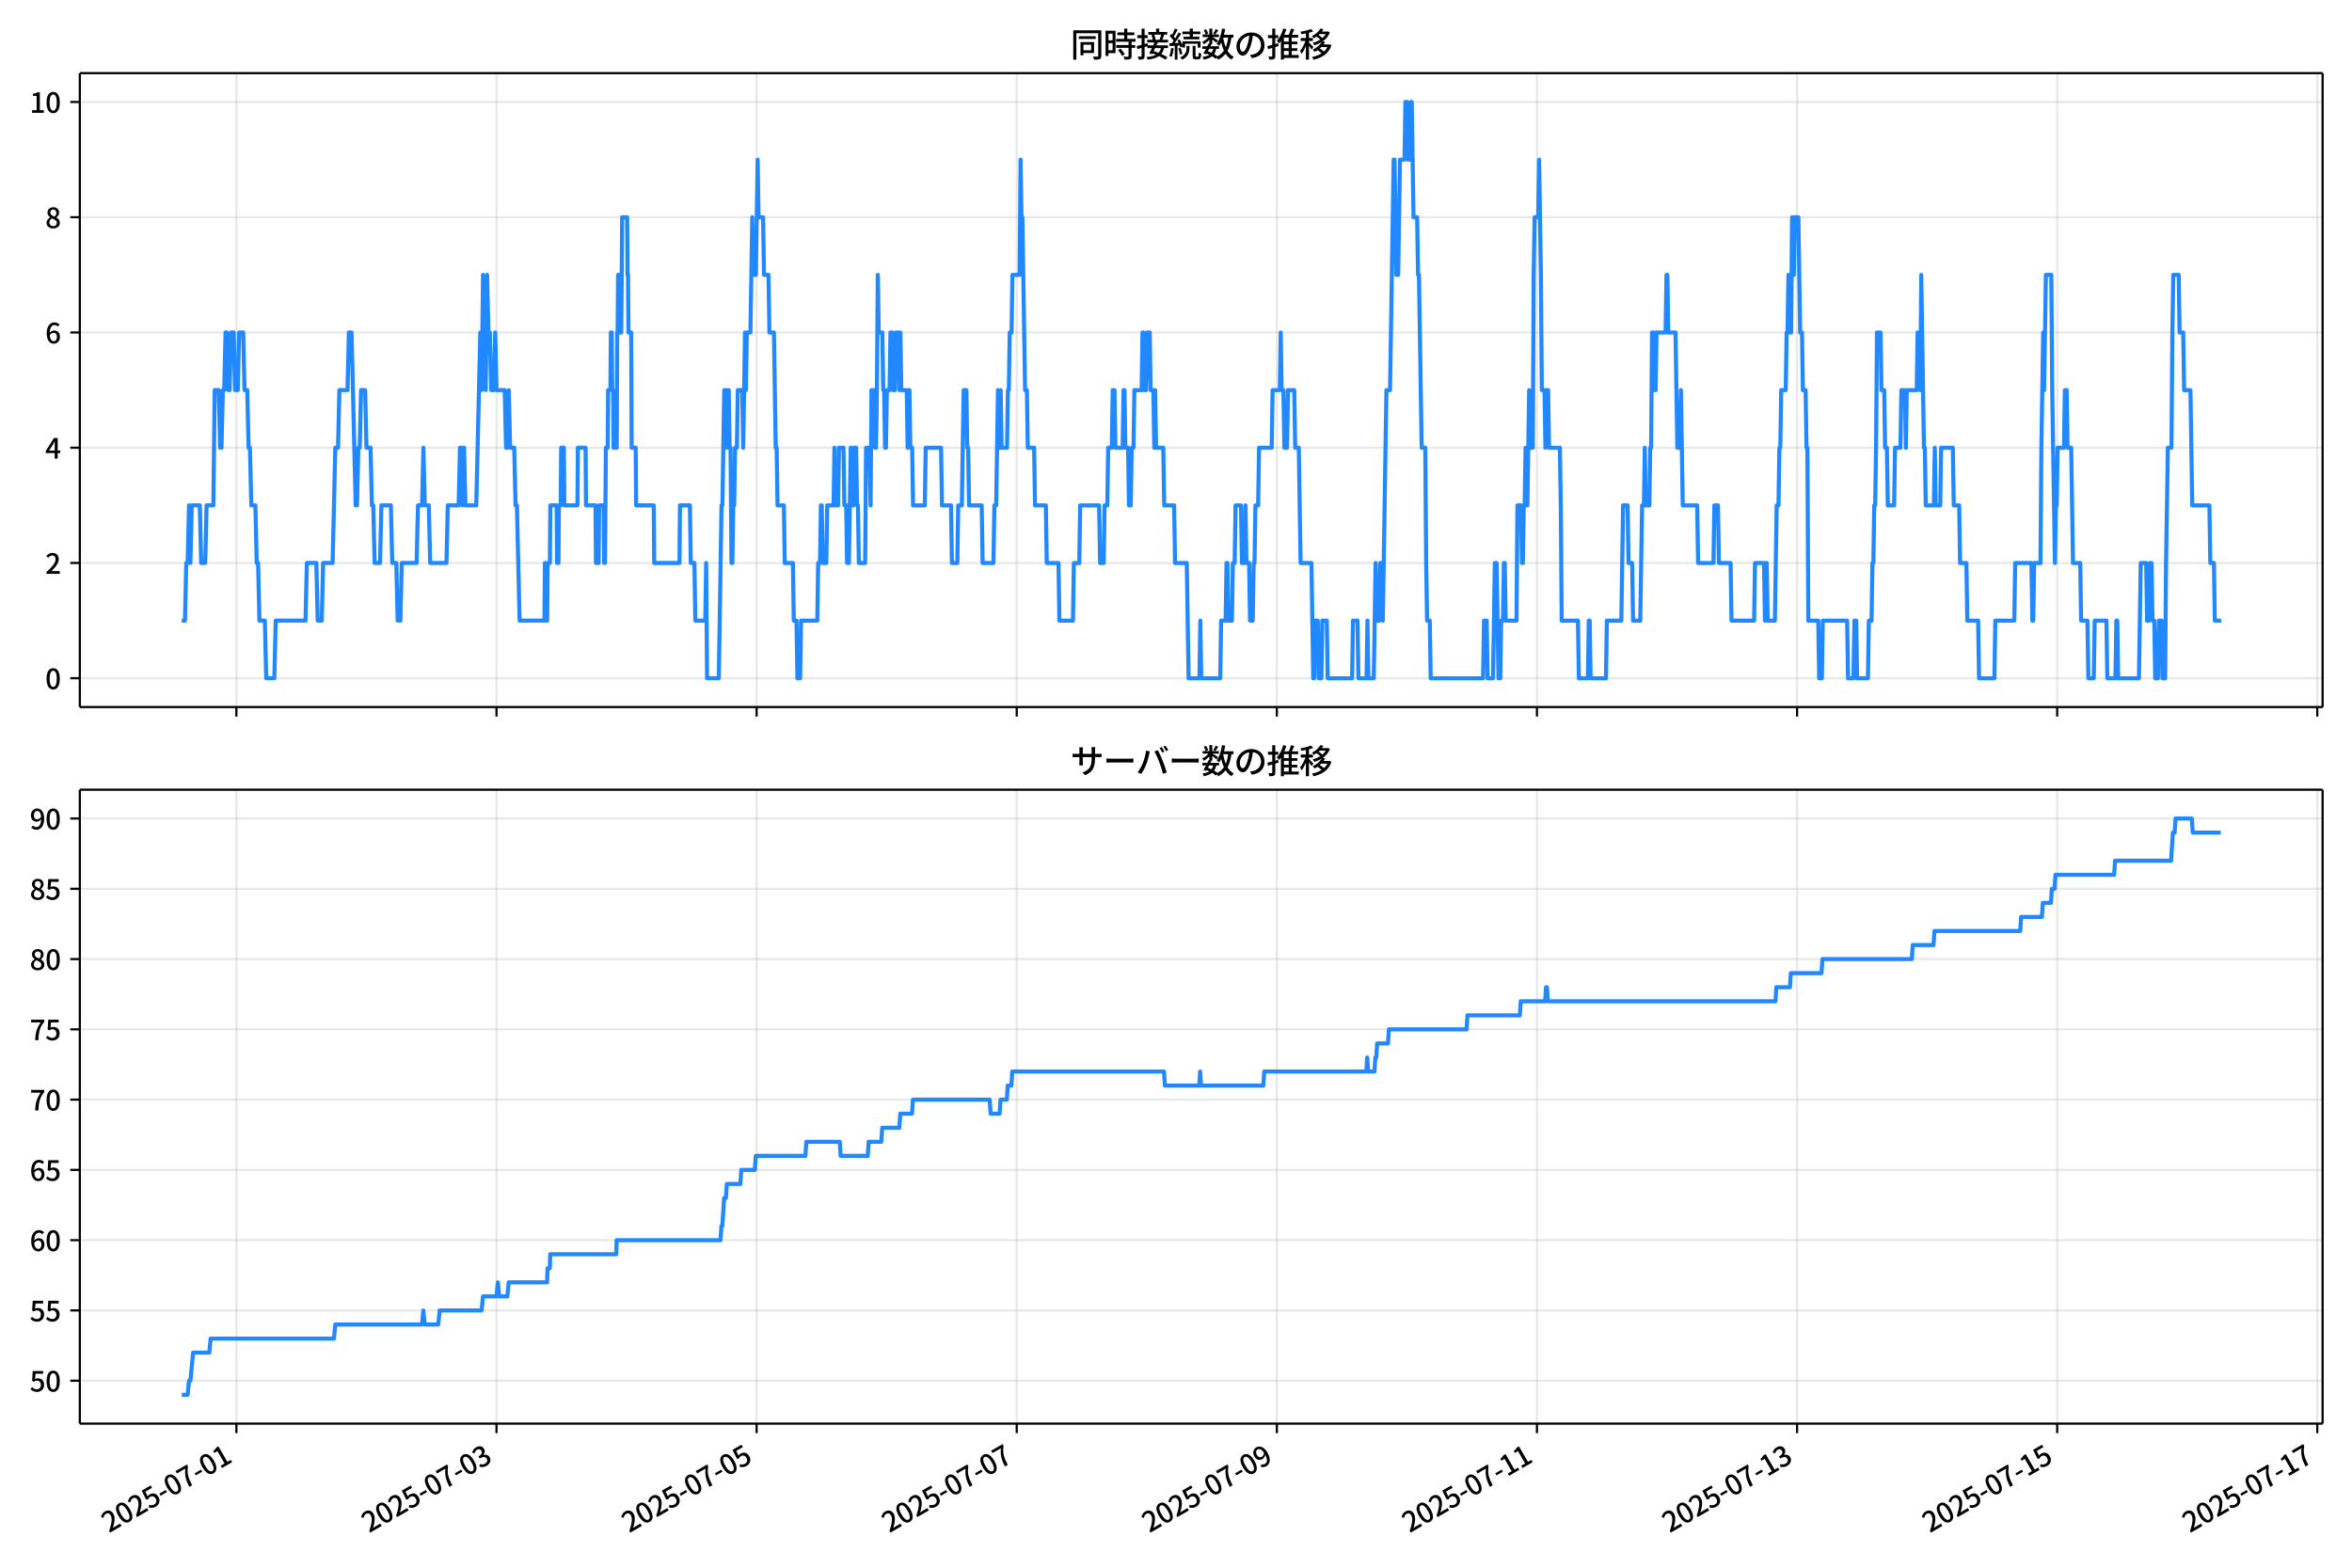 <!DOCTYPE svg  PUBLIC '-//W3C//DTD SVG 1.1//EN'  'http://www.w3.org/Graphics/SVG/1.1/DTD/svg11.dtd'>
<svg version="1.1" viewBox="0 0 864 576" xmlns="http://www.w3.org/2000/svg" xmlns:xlink="http://www.w3.org/1999/xlink">
 <defs>
  <style type="text/css">*{stroke-linejoin: round; stroke-linecap: butt}</style>
 </defs>
 <g id="aa">
  <g id="ab">
   <path d="m0 576h864v-576h-864z" fill="#fff"/>
  </g>
  <g id="ac">
   <g id="ad">
    <path d="m29.32 259.78h823.88v-232.9h-823.88z" fill="#fff"/>
   </g>
   <g id="ae">
    <g id="af">
     <g id="ag">
      <path d="m86.837 259.78v-232.9" clip-path="url(#g)" fill="none" stroke="#b0b0b0" stroke-linecap="square" stroke-opacity=".3" stroke-width=".8"/>
     </g>
     <g id="ah">
      <defs>
       <path id="d" d="m0 0v3.5" stroke="#000" stroke-width=".8"/>
      </defs>
      <use x="86.837" y="259.778" stroke="#000000" stroke-width=".8" xlink:href="#d"/>
     </g>
    </g>
    <g id="ai">
     <g id="aj">
      <path d="m182.39 259.78v-232.9" clip-path="url(#g)" fill="none" stroke="#b0b0b0" stroke-linecap="square" stroke-opacity=".3" stroke-width=".8"/>
     </g>
     <g id="ak">
      <use x="182.388" y="259.778" stroke="#000000" stroke-width=".8" xlink:href="#d"/>
     </g>
    </g>
    <g id="al">
     <g id="am">
      <path d="m277.94 259.78v-232.9" clip-path="url(#g)" fill="none" stroke="#b0b0b0" stroke-linecap="square" stroke-opacity=".3" stroke-width=".8"/>
     </g>
     <g id="an">
      <use x="277.94" y="259.778" stroke="#000000" stroke-width=".8" xlink:href="#d"/>
     </g>
    </g>
    <g id="ao">
     <g id="ap">
      <path d="m373.49 259.78v-232.9" clip-path="url(#g)" fill="none" stroke="#b0b0b0" stroke-linecap="square" stroke-opacity=".3" stroke-width=".8"/>
     </g>
     <g id="aq">
      <use x="373.492" y="259.778" stroke="#000000" stroke-width=".8" xlink:href="#d"/>
     </g>
    </g>
    <g id="ar">
     <g id="as">
      <path d="m469.04 259.78v-232.9" clip-path="url(#g)" fill="none" stroke="#b0b0b0" stroke-linecap="square" stroke-opacity=".3" stroke-width=".8"/>
     </g>
     <g id="at">
      <use x="469.044" y="259.778" stroke="#000000" stroke-width=".8" xlink:href="#d"/>
     </g>
    </g>
    <g id="au">
     <g id="av">
      <path d="m564.6 259.78v-232.9" clip-path="url(#g)" fill="none" stroke="#b0b0b0" stroke-linecap="square" stroke-opacity=".3" stroke-width=".8"/>
     </g>
     <g id="aw">
      <use x="564.596" y="259.778" stroke="#000000" stroke-width=".8" xlink:href="#d"/>
     </g>
    </g>
    <g id="ax">
     <g id="ay">
      <path d="m660.15 259.78v-232.9" clip-path="url(#g)" fill="none" stroke="#b0b0b0" stroke-linecap="square" stroke-opacity=".3" stroke-width=".8"/>
     </g>
     <g id="az">
      <use x="660.147" y="259.778" stroke="#000000" stroke-width=".8" xlink:href="#d"/>
     </g>
    </g>
    <g id="ba">
     <g id="bb">
      <path d="m755.7 259.78v-232.9" clip-path="url(#g)" fill="none" stroke="#b0b0b0" stroke-linecap="square" stroke-opacity=".3" stroke-width=".8"/>
     </g>
     <g id="bc">
      <use x="755.699" y="259.778" stroke="#000000" stroke-width=".8" xlink:href="#d"/>
     </g>
    </g>
    <g id="bd">
     <g id="be">
      <path d="m851.25 259.78v-232.9" clip-path="url(#g)" fill="none" stroke="#b0b0b0" stroke-linecap="square" stroke-opacity=".3" stroke-width=".8"/>
     </g>
     <g id="bf">
      <use x="851.251" y="259.778" stroke="#000000" stroke-width=".8" xlink:href="#d"/>
     </g>
    </g>
   </g>
   <g id="bg">
    <g id="bh">
     <g id="bi">
      <path d="m29.32 249.19h823.88" clip-path="url(#g)" fill="none" stroke="#b0b0b0" stroke-linecap="square" stroke-opacity=".3" stroke-width=".8"/>
     </g>
     <g id="bj">
      <defs>
       <path id="h" d="m0 0h-3.5" stroke="#000" stroke-width=".8"/>
      </defs>
      <use x="29.32" y="249.191" stroke="#000000" stroke-width=".8" xlink:href="#h"/>
     </g>
     <g id="bk">
      <!-- 0 -->
      <g transform="translate(16.62 253.18) scale(.1 -.1)">
       <defs>
        <path id="a" transform="scale(.016)" d="m1830-90q-460 0-806 275-346 276-535 823-188 547-188 1366 0 820 188 1357 189 538 535 803 346 266 806 266 461 0 800-269 340-269 528-803 189-534 189-1354 0-819-189-1366-188-547-528-823-339-275-800-275zm0 589q237 0 422 185 186 186 288 599 103 413 103 1091 0 679-103 1082-102 403-288 582-185 180-422 180-236 0-422-180-186-179-292-582-105-403-105-1082 0-678 105-1091 106-413 292-599 186-185 422-185z"/>
       </defs>
       <use xlink:href="#a"/>
      </g>
     </g>
    </g>
    <g id="bl">
     <g id="bm">
      <path d="m29.32 206.85h823.88" clip-path="url(#g)" fill="none" stroke="#b0b0b0" stroke-linecap="square" stroke-opacity=".3" stroke-width=".8"/>
     </g>
     <g id="bn">
      <use x="29.32" y="206.846" stroke="#000000" stroke-width=".8" xlink:href="#h"/>
     </g>
     <g id="bo">
      <!-- 2 -->
      <g transform="translate(16.62 210.83) scale(.1 -.1)">
       <defs>
        <path id="c" transform="scale(.016)" d="m282 0v429q697 621 1164 1136 468 515 701 956 234 442 234 826 0 256-87 451-86 196-262 301-176 106-445 106-275 0-506-151-230-150-422-368l-416 410q301 333 637 518 336 186 803 186 429 0 749-176t496-493 176-745q0-455-224-919t-615-935q-390-470-889-950 186 20 394 36t374 16h1184v-634h-3046z"/>
       </defs>
       <use xlink:href="#c"/>
      </g>
     </g>
    </g>
    <g id="bp">
     <g id="bq">
      <path d="m29.32 164.5h823.88" clip-path="url(#g)" fill="none" stroke="#b0b0b0" stroke-linecap="square" stroke-opacity=".3" stroke-width=".8"/>
     </g>
     <g id="br">
      <use x="29.32" y="164.501" stroke="#000000" stroke-width=".8" xlink:href="#h"/>
     </g>
     <g id="bs">
      <!-- 4 -->
      <g transform="translate(16.62 168.49) scale(.1 -.1)">
       <defs>
        <path id="x" transform="scale(.016)" d="m2170 0v3072q0 192 12 457 13 266 20 458h-26q-90-179-183-365-92-185-195-364l-921-1415h2579v-576h-3328v493l1875 2957h858v-4717h-691z"/>
       </defs>
       <use xlink:href="#x"/>
      </g>
     </g>
    </g>
    <g id="bt">
     <g id="bu">
      <path d="m29.32 122.16h823.88" clip-path="url(#g)" fill="none" stroke="#b0b0b0" stroke-linecap="square" stroke-opacity=".3" stroke-width=".8"/>
     </g>
     <g id="bv">
      <use x="29.32" y="122.156" stroke="#000000" stroke-width=".8" xlink:href="#h"/>
     </g>
     <g id="bw">
      <!-- 6 -->
      <g transform="translate(16.62 126.14) scale(.1 -.1)">
       <defs>
        <path id="l" transform="scale(.016)" d="m1971-90q-339 0-634 144-294 144-518 435-224 292-352 733-128 442-128 1044 0 678 147 1161 148 483 397 784 250 301 570 445t665 144q397 0 688-147 292-147 490-359l-403-448q-128 154-327 253-198 99-409 99-307 0-567-182-259-182-413-605-153-422-153-1145 0-608 115-1002t326-589q212-195 493-195 212 0 375 121 163 122 259 343t96 522q0 300-90 511-89 212-259 320-169 109-419 109-211 0-451-134t-458-461l-25 538q134 192 313 323t374 201q196 71 375 71 397 0 694-163 298-163 467-490 170-326 170-825 0-468-195-817-195-348-512-544-317-195-701-195z"/>
       </defs>
       <use xlink:href="#l"/>
      </g>
     </g>
    </g>
    <g id="bx">
     <g id="by">
      <path d="m29.32 79.811h823.88" clip-path="url(#g)" fill="none" stroke="#b0b0b0" stroke-linecap="square" stroke-opacity=".3" stroke-width=".8"/>
     </g>
     <g id="bz">
      <use x="29.32" y="79.811" stroke="#000000" stroke-width=".8" xlink:href="#h"/>
     </g>
     <g id="ca">
      <!-- 8 -->
      <g transform="translate(16.62 83.796) scale(.1 -.1)">
       <defs>
        <path id="k" transform="scale(.016)" d="m1830-90q-441 0-787 163-345 164-547 448-202 285-202 650 0 314 122 557t314 419 403 291v32q-256 186-442 458-185 272-185 643 0 365 176 640t480 425q304 151 694 151 410 0 704-160t457-439q164-278 164-649 0-237-96-448t-234-381q-137-169-291-278v-32q218-115 397-285 179-169 288-406t109-557q0-346-189-628-189-281-532-448-342-166-803-166zm314 2708q205 198 310 419 106 221 106 464 0 211-83 384t-247 272q-163 99-393 99-288 0-480-183-192-182-192-502 0-256 134-429 135-172 359-294t486-230zm-294-2170q236 0 418 89 183 90 285 253 103 164 103 388 0 211-90 367-89 157-246 272-157 116-368 215t-454 195q-244-173-398-426-153-252-153-553 0-237 118-416 119-179 324-282 205-102 461-102z"/>
       </defs>
       <use xlink:href="#k"/>
      </g>
     </g>
    </g>
    <g id="cb">
     <g id="cc">
      <path d="m29.32 37.466h823.88" clip-path="url(#g)" fill="none" stroke="#b0b0b0" stroke-linecap="square" stroke-opacity=".3" stroke-width=".8"/>
     </g>
     <g id="cd">
      <use x="29.32" y="37.466" stroke="#000000" stroke-width=".8" xlink:href="#h"/>
     </g>
     <g id="ce">
      <!-- 10 -->
      <g transform="translate(10.92 41.451) scale(.1 -.1)">
       <defs>
        <path id="j" transform="scale(.016)" d="m544 0v608h1037v3277h-845v467q333 58 579 147 247 90 451 218h557v-4109h915v-608h-2694z"/>
       </defs>
       <use xlink:href="#j"/>
       <use transform="translate(57)" xlink:href="#a"/>
      </g>
     </g>
    </g>
   </g>
   <g id="cf">
    <path d="m66.769 228.02h1.168l.497-21.173h.499l.497-21.173.516 21.173.495-21.173h2.958l.498 21.173h1.493l.498-21.173h2.488l.498-42.345h1.493l.498 21.173h.498l.498-21.173h.498l.498-21.173h.498l.498 21.173h.498l.498-21.173h.995l.498 21.173h.995l.498-21.173h1.493l.498 21.173h.995l.498 21.173h.498l.498 21.173h1.493l.498 21.173h.498l.498 21.173h1.991l.498 21.173h2.986l.498-21.173h10.949l.498-21.173h3.484l.498 21.173h1.493l.498-21.173h3.484l.995-42.345h.995l.498-21.173h2.986l.498-21.173h.995l1.493 63.518h.498l.498-21.173h.498l.498-21.173h1.493l.498 21.173h1.493l.498 21.173h.498l.498 21.173h1.991l.498-21.173h3.484l.498 21.173h1.493l.498 21.173h.995l.498-21.173h5.474l.498-21.173h1.493l.498-21.173.498 21.173h1.493l.498 21.173h5.972l.498-21.173h3.981l.498-21.173h.498l.498 21.173.498-21.173.498 21.173h3.981l1.493-63.518.498 21.173.498-42.345.995 42.345.498-42.345.498 21.173h.498l.498 21.173h.995l.498-21.173.498 21.173h2.986l.498 21.173h.498l.498-21.173.498 21.173h1.493l.498 21.173h.498l.995 42.345h9.124l.166-21.173.166 21.173h.664l.166-21.173h.829l.166-21.173h2.322l.166 21.173h.498l.166-21.173h.664l.166-21.173h.995l.166 21.173h4.811l.166-21.173h2.82l.166 21.173h3.484l.166 21.173h.995l.166-21.173h1.659l.166 21.173h.332l.332-42.345h.664l.166-21.173h.829l.166-21.173h.332l.166 21.173h.332l.166 21.173h1.161l.166-42.345h.166l.166-21.173h.332l.166 21.173h.664l.332-42.345h1.825l.166 21.173h.166l.166 21.173h.995l.166 42.345h1.493l.166 21.173h6.47l.166 21.173h9.29l.166-21.173h3.65l.332 21.173h1.327l.332 21.173h3.65l.332-21.173.332 42.345h4.313l.995-63.518h.332l.664-42.345h.664l.332 21.173.332-21.173h.332l.332 21.173h.332l.332 42.345h.332l.332-21.173h.332l.332-21.173h.664l.332-21.173h1.659l.332 21.173.664-42.345.332 21.173.332-21.173h1.327l.664-42.345.332 21.173h.995l.664-42.345.332 21.173h1.659l.332 21.173h1.659l.332 21.173h1.659l.664 42.345h.332l.332 21.173h2.322l.332 21.173h2.986l.332 21.173h.995l.332 21.173h.995l.332-21.173h5.972l.332-21.173h.664l.332-21.173h.332l.332 21.173h1.327l.332-21.173h2.322l.332-21.173.332 21.173h.995l.332-21.173h1.659l.332 21.173h.664l.332 21.173.332-21.173.332 21.173.664-42.345h.332l.332 21.173h.332l.332-21.173h.664l.332 21.173h.332l.332 21.173h2.322l.332-42.345h1.327l.332 21.173.332-42.345h.995l.332 21.173h.332l.332-21.173.332-42.345.332 21.173h1.327l.332 21.173h.332l.332 21.173h.332l.332-21.173h.995l.332-21.173h.664l.332 21.173h.664l.332-21.173h.995l.332 21.173.332-21.173.332 21.173h1.991l.332 21.173.332-21.173h.332l.332 21.173h.664l.332 21.173h4.313l.332-21.173h5.64l.332 21.173h3.318l.332 21.173h1.991l.332-21.173h1.327l.664-42.345h.995l.332 21.173h.332l.332 21.173h4.645l.332 21.173h3.981l.332-21.173h.664l.664-42.345.332 21.173h.332l.332-21.173.332 21.173h1.991l.332-21.173h.332l.332-21.173h.664l.332-21.173h2.654l.332-42.345.332 21.173h.332l.995 63.518h.664l.332 21.173h2.322l.332 21.173h3.981l.332 21.173h4.313l.332 21.173h4.977l.332-21.173h1.991l.332-21.173h6.967l.332 21.173h1.327l.332-21.173h.995l.332-21.173h1.327l.332-21.173h.664l.332 21.173h2.654l.332-21.173h.332l.332 21.173h.995l.332 21.173h.664l.332-21.173h.664l.332-21.173h2.654l.332-21.173h.332l.332 21.173h.664l.332-21.173h.995l.332 21.173h.995l.332 21.173.332-21.173.332 21.173h2.654l.332 21.173h3.65l.332 21.173h4.313l.664 42.345h3.981l.332-21.173.332 21.173h6.967l.332-21.173h1.659l.332-21.173h.332l.332 21.173h1.327l.332-21.173h.664l.332-21.173h1.991l.332 21.173h.995l.332-21.173.332 21.173h.995l.332 21.173h.995l.332-21.173h.332l.332-21.173h.995l.332-21.173h4.645l.332-21.173h2.654l.332-21.173.332 21.173h.664l.332 21.173h.995l.332-21.173h2.322l.332 21.173h1.327l.664 42.345h3.981l.664 42.345h.332l.332-21.173h.995l.332 21.173h.995l.332-21.173h1.659l.332 21.173h8.958l.332-21.173h1.659l.332 21.173h2.986l.332-21.173.332 21.173h1.991l.664-42.345.332 21.173h.995l.332-21.173h.664l.332 21.173 1.327-84.69h1.327l1.327-84.69h.332l.664 42.345h.664l.664-42.345h1.659l.332-21.173h.664l.332 21.173h.664l.332-21.173h.332l.664 42.345h1.327l.332 21.173h.332l.995 63.518h1.327l.332 42.345.332 21.173h.995l.332 21.173h19.243l.332-21.173h.995l.332 21.173h1.991l.664-42.345h.664l.664 42.345h.664l.332-21.173h.664l.332-21.173h.332l.332 21.173h3.981l.332-42.345h1.327l.332 21.173h.332l.332-21.173h.332l.332-21.173.332 21.173h.332l.664-42.345.332 21.173h.995l.332-63.518.332-21.173h1.327l.332-21.173.664 42.345.332 42.345h.995l.332 21.173.332-21.173h.664l.332 21.173h3.981l.332 21.173.332 42.345h5.972l.332 21.173h3.318l.332-21.173h.332l.332 21.173h5.64l.332-21.173h5.308l.664-42.345h1.659l.332 21.173h1.327l.332 21.173h2.654l.664-42.345h.664l.332-21.173.332 21.173h1.327l.332-21.173h.332l.332-42.345h.664l.332 21.173h.332l.332-21.173h3.318l.332-21.173h.332l.332 21.173h2.654l.664 42.345h.995l.332-21.173.664 42.345h5.308l.332 21.173h5.64l.332-21.173h1.327l.332 21.173h4.313l.332 21.173h8.294l.332-21.173h3.318l.332 21.173.332-21.173h.332l.332 21.173h2.654l.664-42.345h.664l.332-21.173h.332l.332-21.173h1.659l.332-21.173h.332l.332-21.173.332 21.173h.664l.332-42.345h.332l.332 21.173.332-21.173h1.327l.664 42.345h.664l.332 21.173h.995l.332 21.173h.332l.332 63.518h3.65l.332 21.173h.995l.332-21.173h8.958l.332 21.173h1.991l.332-21.173h.664l.332 21.173h3.981l.332-21.173h.995l.332-21.173h.332l.332-21.173h.332l.332-21.173.332-42.345h1.327l.332 21.173h.995l.332 21.173h.664l.332 21.173h2.322l.332-21.173h1.991l.332-21.173h1.327l.332 21.173.332-21.173h3.65l.332-21.173h.664l.332 21.173.332-42.345.995 63.518h.332l.332 21.173h2.986l.332-21.173.332 21.173h1.659l.332-21.173h4.313l.332 21.173h1.991l.332 21.173h2.322l.332 21.173h3.981l.332 21.173h5.64l.332-21.173h6.967l.332-21.173h5.972l.332 21.173h.332l.332-21.173h2.322l.332-42.345.664-42.345.332 21.173.664-42.345h1.991l.332 42.345.995 63.518.332-21.173h.332l.332-21.173h2.322l.332-21.173h.664l.332 21.173h1.327l.664 42.345h2.654l.332 21.173h2.322l.332 21.173h1.991l.332-21.173h4.313l.332 21.173h2.986l.332-21.173h.332l.332 21.173h7.631l.664-42.345h1.991l.332 21.173h.664l.332-21.173h.664l.332 21.173h.664l.332 21.173h.995l.332-21.173h.995l.332 21.173h.995l.332-42.345.664-42.345h1.327l.332-42.345.332-21.173h1.991l.332 21.173h1.327l.332 21.173h2.322l.664 42.345h6.304l.332 21.173h1.327l.332 21.173h2.322v0" clip-path="url(#g)" fill="none" stroke="#28f" stroke-linecap="square" stroke-width="1.5"/>
   </g>
   <g id="cg">
    <path d="m29.32 259.78v-232.9" fill="none" stroke="#000" stroke-linecap="square" stroke-width=".8"/>
   </g>
   <g id="ch">
    <path d="m853.2 259.78v-232.9" fill="none" stroke="#000" stroke-linecap="square" stroke-width=".8"/>
   </g>
   <g id="ci">
    <path d="m29.32 259.78h823.88" fill="none" stroke="#000" stroke-linecap="square" stroke-width=".8"/>
   </g>
   <g id="cj">
    <path d="m29.32 26.88h823.88" fill="none" stroke="#000" stroke-linecap="square" stroke-width=".8"/>
   </g>
   <g id="ck">
    <!-- 同時接続数の推移 -->
    <g transform="translate(393.26 20.88) scale(.12 -.12)">
     <defs>
      <path id="w" transform="scale(.016)" d="m1587 3936h3232v-518h-3232v518zm320-1114h557v-2534h-557v2534zm301 0h2291v-2086h-2291v512h1734v1069h-1734v505zm-1683 2260h5113v-570h-4524v-5056h-589v5626zm4768 0h595v-4896q0-250-67-397t-227-218q-160-77-426-96t-675-19q-13 83-45 192t-77 218q-45 108-89 185 281-13 527-13 247 0 330 0 83 7 118 42 36 35 36 112v4890z"/>
      <path id="u" transform="scale(.016)" d="m2714 4672h3238v-525h-3238v525zm-244-1235h3712v-538h-3712v538zm20-1184h3635v-531h-3635v531zm1523 3155h595v-2310h-595v2310zm832-2451h589v-2823q0-230-61-364-61-135-227-199-167-70-423-86t-633-16q-20 121-78 285-57 163-121 284 275-6 509-9t310-3q77 6 106 28 29 23 29 93v2810zm-2023-1677 487 282q153-160 313-352t294-381q135-189 206-343l-519-313q-64 153-189 348-124 196-278 394-154 199-314 365zm-2086 3718h1619v-4281h-1619v544h1056v3187h-1056v550zm32-1843h1293v-537h-1293v537zm-320 1843h563v-4832h-563v4832z"/>
      <path id="v" transform="scale(.016)" d="m3866 5408h614v-870h-614v870zm-1479-653h3597v-518h-3597v518zm-230-1485h4e3v-518h-4e3v518zm825 922 519 102q64-160 121-342 58-182 96-352 39-170 45-304l-544-128q-6 134-42 313-35 180-83 365-48 186-112 346zm1856 109 589-71q-96-275-202-557-105-281-195-486l-518 77q58 147 122 329 64 183 118 372t86 336zm-2643-2106h3943v-518h-3943v518zm1408 685 602-115q-167-371-362-784t-390-797-362-685l-525 179q160 288 346 666t368 784 323 752zm-659-2157 358 403q352-102 733-240 381-137 752-304 371-166 697-336 327-169 558-329l-384-461q-218 160-532 336-313 176-685 345-371 170-755 323-384 154-742 263zm1894 1114 583-71q-122-550-353-944-230-393-604-662t-922-435q-547-167-1296-269-25 128-93 269-67 141-137 230 678 64 1168 192t819 349q330 221 531 550 202 330 304 791zm-4684 217q396 90 953 240 557 151 1120 311l77-544q-525-154-1053-311-528-156-963-284l-134 588zm121 2093h1965v-563h-1965v563zm819 1248h576v-5229q0-236-51-374t-192-208q-141-77-355-99-214-23-541-16-13 115-64 288t-109 294q205-6 381-6t234 0q64 0 92 28 29 29 29 93v5229z"/>
      <path id="t" transform="scale(.016)" d="m4058 5408h595v-1798h-595v1798zm-1415-563h3443v-499h-3443v499zm231-992h3008v-499h-3008v499zm-224-877h3475v-1203h-531v729h-2432v-729h-512v1203zm1964-877h551v-1881q0-122 22-157 23-35 106-35 25 0 92 0 68 0 135 0t99 0q51 0 83 54t45 224 19 515q90-70 234-131t259-93q-19-429-83-662-64-234-183-326-118-93-316-93-39 0-103 0t-134 0-138 0q-67 0-99 0-237 0-365 64t-176 218q-48 153-48 422v1881zm-1164-6h550v-455q0-243-48-528-48-284-186-579-137-294-409-572-272-279-727-503-70 90-192 208-121 118-230 195 416 205 665 438 250 234 371 474 122 240 164 467 42 228 42 413v442zm-2240 3309 524-192q-121-244-259-503-137-259-275-496t-259-416l-410 173q122 186 246 438 125 253 240 515 116 263 193 481zm716-743 500-230q-224-359-496-756-272-396-548-764-275-368-518-650l-358 205q179 211 377 483 199 272 387 569 189 298 358 592 170 295 298 551zm-1721-665 307 403q166-154 339-340 173-185 320-364t224-327l-326-460q-77 160-218 348-141 189-314 384-172 196-332 356zm1485-832 435 179q128-211 249-458 122-246 215-474 93-227 137-412l-473-211q-32 185-119 422-86 237-201 486-115 250-243 468zm-1530-583q422 26 998 54 576 29 1184 68l7-499q-570-45-1127-84-556-38-992-70l-70 531zm1702-992 436 135q121-276 214-596t118-556l-454-148q-26 237-112 563-86 327-202 602zm-1363 109 499-83q-57-455-163-897-105-441-253-748-51 32-134 73-83 42-170 83-86 42-144 62 148 294 234 697t131 813zm691 627h525v-2861h-525v2861z"/>
      <path id="n" transform="scale(.016)" d="m224 2022h3187v-499h-3187v499zm51 2247h3111v-487h-3111v487zm1127-1735 563-121q-154-320-333-672t-352-679q-173-326-326-582l-532 173q148 243 324 566t345 669q170 346 311 646zm934-832 563-64q-89-480-262-838t-461-614-701-432-976-298q-25 128-99 269t-157 237q659 102 1085 303 426 202 666 554t342 883zm422 3597 519-211q-147-218-298-436-150-217-278-377l-403 186q121 173 252 413 132 240 208 425zm-1203 109h563v-2957h-563v2957zm-1075-320 448 186q134-192 246-420 112-227 157-393l-467-211q-38 172-147 406t-237 432zm1094-1050 397-236q-160-263-400-529-240-265-519-489-278-224-553-378-51 103-141 237-89 135-179 218 269 109 534 294 266 186 493 416 228 231 368 467zm487-204q83-45 246-145 163-99 352-211t346-211 221-150l-327-423q-83 77-230 198-147 122-317 253-170 132-327 250-156 119-259 189l295 250zm1798 396h2311v-556h-2311v556zm115 1178 615-90q-103-640-263-1235t-384-1101q-224-505-512-889-44 57-134 134t-186 157-166 125q275 339 473 796 199 458 340 995 141 538 217 1108zm1223-1510 614-58q-147-1101-445-1940-297-838-813-1443-515-604-1321-1014-26 71-90 177-64 105-134 208-70 102-128 159 742 346 1212 880 471 535 730 1290 260 755 375 1741zm-1005-135q134-851 387-1597 253-745 659-1305 407-560 1002-874-70-57-154-150-83-93-154-189-70-96-121-179-633 371-1056 988-422 618-688 1434-265 816-425 1783l550 89zm-3309-3065 327 416q377-148 754-330 378-182 701-378 324-195 548-368l-416-435q-211 179-519 378-307 198-666 383-358 186-729 334z"/>
      <path id="s" transform="scale(.016)" d="m3686 4378q-64-493-163-1041-99-547-265-1084-192-653-432-1104t-522-688-595-237q-320 0-596 221-275 221-448 621-172 400-172 931 0 537 220 1017 221 480 611 851 391 372 909 583 519 211 1121 211 576 0 1040-186 464-185 793-515 330-329 502-771 173-441 173-941 0-672-278-1194-278-521-816-851-538-329-1318-444l-378 601q166 20 307 42t263 48q307 70 585 217 279 148 496 375 218 227 342 534 125 308 125 692t-122 713q-121 330-358 573-236 243-582 380-346 138-781 138-525 0-935-186-409-185-694-489-284-304-432-656-147-352-147-678 0-365 89-605 90-240 224-355 135-115 276-115t288 144 297 457q151 314 298 800 147 461 246 982 100 522 145 1021l684-12z"/>
      <path id="o" transform="scale(.016)" d="m2995 2925h2893v-519h-2893v519zm0-1280h2893v-519h-2893v519zm-64-1299h3232v-557h-3232v557zm1312 3577h563v-3763h-563v3763zm429 1466 634-141q-154-390-340-794-185-403-339-684l-512 140q103 199 208 458 106 259 195 528 90 269 154 493zm-1472 25 582-147q-153-518-371-1018-217-499-483-931t-573-758q-38 64-109 160-70 96-147 198-77 103-141 160 416 416 733 1034t509 1302zm128-1203h2720v-537h-2720v-4205h-582v4422l313 320h269zm-3174-2157q396 90 953 240 557 151 1120 311l77-544q-525-154-1053-311-528-156-963-284l-134 588zm121 2093h1965v-563h-1965v563zm819 1248h576v-5229q0-236-51-374t-192-208q-141-77-355-99-214-23-541-16-13 115-64 288t-109 294q205-6 381-6t234 0q64 0 92 28 29 29 29 93v5229z"/>
      <path id="m" transform="scale(.016)" d="m4051 5402 595-109q-281-493-729-941t-1107-806q-39 64-106 144t-141 153q-73 74-137 119 608 288 1011 678t614 762zm-77-557h1511v-493h-1863l352 493zm1293 0h109l109 25 384-179q-192-505-496-905t-695-701q-390-301-845-519-454-217-947-358-44 109-137 253t-176 227q448 109 867 294 419 186 777 445 359 259 631 592t419 730v96zm-1990-954 377 307q167-96 336-218 170-121 320-249 151-128 247-237l-397-332q-90 108-237 236t-317 259q-169 132-329 234zm1107-934 595-109q-307-538-803-1031-496-492-1232-876-38 64-102 144t-138 156q-74 77-138 116 455 217 807 483t604 554q253 288 407 563zm-90-589h1460v-506h-1818l358 506zm1268 0h121l109 26 384-167q-192-614-531-1075t-787-794q-448-332-983-553-534-221-1129-355-45 115-132 269-86 153-176 249 551 96 1043 285 493 189 903 473 410 285 714 669t464 883v90zm-2132-1056 410 339q186-102 384-237 198-134 371-275t282-269l-435-371q-103 128-270 272-166 144-361 288t-381 253zm-2150 3533h589v-5376h-589v5376zm-992-1242h2336v-569h-2336v569zm1024-224 365-160q-96-339-231-707-134-368-291-727-157-358-336-672-179-313-365-537-44 128-134 291t-160 272q173 192 339 457 167 266 323 570 157 304 282 618t208 595zm941 1946 416-467q-314-122-695-221-380-99-784-173-403-74-780-131-20 102-71 236-51 135-102 231 358 58 732 138 375 80 711 179t573 208zm-397-2579q58-45 179-170 122-125 266-266 144-140 259-265t160-183l-352-473q-58 102-157 255-99 154-218 317-118 164-227 311-108 147-185 237l275 237z"/>
     </defs>
     <use xlink:href="#w"/>
     <use transform="translate(100)" xlink:href="#u"/>
     <use transform="translate(200)" xlink:href="#v"/>
     <use transform="translate(300)" xlink:href="#t"/>
     <use transform="translate(400)" xlink:href="#n"/>
     <use transform="translate(500)" xlink:href="#s"/>
     <use transform="translate(600)" xlink:href="#o"/>
     <use transform="translate(700)" xlink:href="#m"/>
    </g>
   </g>
  </g>
  <g id="cl">
   <g id="cm">
    <path d="m29.32 523.06h823.88v-232.9h-823.88z" fill="#fff"/>
   </g>
   <g id="cn">
    <g id="co">
     <g id="cp">
      <path d="m86.837 523.06v-232.9" clip-path="url(#b)" fill="none" stroke="#b0b0b0" stroke-linecap="square" stroke-opacity=".3" stroke-width=".8"/>
     </g>
     <g id="cq">
      <use x="86.837" y="523.055" stroke="#000000" stroke-width=".8" xlink:href="#d"/>
     </g>
     <g id="cr">
      <!-- 2025-07-01 -->
      <g transform="translate(40.047 563.33) rotate(-30) scale(.1 -.1)">
       <defs>
        <path id="f" transform="scale(.016)" d="m1715-90q-365 0-653 90t-506 237q-217 147-383 307l352 480q134-134 294-246t361-183q202-70 452-70 262 0 473 118 212 119 333 346 122 227 122 541 0 460-247 716-246 256-649 256-224 0-384-64t-365-198l-365 237 141 2240h2387v-627h-1747l-109-1204q154 77 307 118 154 42 340 42 397 0 723-160t518-490q192-329 192-847 0-519-224-887t-586-560q-361-192-777-192z"/>
        <path id="e" transform="scale(.016)" d="m301 1536v544h1689v-544h-1689z"/>
        <path id="i" transform="scale(.016)" d="m1235 0q32 646 109 1187t224 1024 384 941 576 938h-2208v627h3027v-455q-409-512-665-989-256-476-397-969t-205-1053-90-1251h-755z"/>
       </defs>
       <use xlink:href="#c"/>
       <use transform="translate(57)" xlink:href="#a"/>
       <use transform="translate(114)" xlink:href="#c"/>
       <use transform="translate(171)" xlink:href="#f"/>
       <use transform="translate(228)" xlink:href="#e"/>
       <use transform="translate(263.7)" xlink:href="#a"/>
       <use transform="translate(320.7)" xlink:href="#i"/>
       <use transform="translate(377.7)" xlink:href="#e"/>
       <use transform="translate(413.4)" xlink:href="#a"/>
       <use transform="translate(470.4)" xlink:href="#j"/>
      </g>
     </g>
    </g>
    <g id="cs">
     <g id="ct">
      <path d="m182.39 523.06v-232.9" clip-path="url(#b)" fill="none" stroke="#b0b0b0" stroke-linecap="square" stroke-opacity=".3" stroke-width=".8"/>
     </g>
     <g id="cu">
      <use x="182.388" y="523.055" stroke="#000000" stroke-width=".8" xlink:href="#d"/>
     </g>
     <g id="cv">
      <!-- 2025-07-03 -->
      <g transform="translate(135.6 563.33) rotate(-30) scale(.1 -.1)">
       <defs>
        <path id="q" transform="scale(.016)" d="m1715-90q-371 0-656 90t-503 240q-217 150-377 323l359 474q211-205 479-359 269-153 634-153 269 0 467 92 199 93 311 266t112 423q0 256-125 451t-429 300q-304 106-835 106v551q467 0 732 105 266 106 384 291 119 186 119 423 0 307-192 489-192 183-531 183-269 0-503-119-233-118-438-316l-384 460q282 256 614 413 333 157 737 157 422 0 748-144 327-144 512-413 186-269 186-659 0-403-221-685-221-281-592-422v-26q269-70 490-227t349-400 128-557q0-422-215-726-214-304-573-468-358-163-787-163z"/>
       </defs>
       <use xlink:href="#c"/>
       <use transform="translate(57)" xlink:href="#a"/>
       <use transform="translate(114)" xlink:href="#c"/>
       <use transform="translate(171)" xlink:href="#f"/>
       <use transform="translate(228)" xlink:href="#e"/>
       <use transform="translate(263.7)" xlink:href="#a"/>
       <use transform="translate(320.7)" xlink:href="#i"/>
       <use transform="translate(377.7)" xlink:href="#e"/>
       <use transform="translate(413.4)" xlink:href="#a"/>
       <use transform="translate(470.4)" xlink:href="#q"/>
      </g>
     </g>
    </g>
    <g id="cw">
     <g id="cx">
      <path d="m277.94 523.06v-232.9" clip-path="url(#b)" fill="none" stroke="#b0b0b0" stroke-linecap="square" stroke-opacity=".3" stroke-width=".8"/>
     </g>
     <g id="cy">
      <use x="277.94" y="523.055" stroke="#000000" stroke-width=".8" xlink:href="#d"/>
     </g>
     <g id="cz">
      <!-- 2025-07-05 -->
      <g transform="translate(231.15 563.33) rotate(-30) scale(.1 -.1)">
       <use xlink:href="#c"/>
       <use transform="translate(57)" xlink:href="#a"/>
       <use transform="translate(114)" xlink:href="#c"/>
       <use transform="translate(171)" xlink:href="#f"/>
       <use transform="translate(228)" xlink:href="#e"/>
       <use transform="translate(263.7)" xlink:href="#a"/>
       <use transform="translate(320.7)" xlink:href="#i"/>
       <use transform="translate(377.7)" xlink:href="#e"/>
       <use transform="translate(413.4)" xlink:href="#a"/>
       <use transform="translate(470.4)" xlink:href="#f"/>
      </g>
     </g>
    </g>
    <g id="da">
     <g id="db">
      <path d="m373.49 523.06v-232.9" clip-path="url(#b)" fill="none" stroke="#b0b0b0" stroke-linecap="square" stroke-opacity=".3" stroke-width=".8"/>
     </g>
     <g id="dc">
      <use x="373.492" y="523.055" stroke="#000000" stroke-width=".8" xlink:href="#d"/>
     </g>
     <g id="dd">
      <!-- 2025-07-07 -->
      <g transform="translate(326.7 563.33) rotate(-30) scale(.1 -.1)">
       <use xlink:href="#c"/>
       <use transform="translate(57)" xlink:href="#a"/>
       <use transform="translate(114)" xlink:href="#c"/>
       <use transform="translate(171)" xlink:href="#f"/>
       <use transform="translate(228)" xlink:href="#e"/>
       <use transform="translate(263.7)" xlink:href="#a"/>
       <use transform="translate(320.7)" xlink:href="#i"/>
       <use transform="translate(377.7)" xlink:href="#e"/>
       <use transform="translate(413.4)" xlink:href="#a"/>
       <use transform="translate(470.4)" xlink:href="#i"/>
      </g>
     </g>
    </g>
    <g id="de">
     <g id="df">
      <path d="m469.04 523.06v-232.9" clip-path="url(#b)" fill="none" stroke="#b0b0b0" stroke-linecap="square" stroke-opacity=".3" stroke-width=".8"/>
     </g>
     <g id="dg">
      <use x="469.044" y="523.055" stroke="#000000" stroke-width=".8" xlink:href="#d"/>
     </g>
     <g id="dh">
      <!-- 2025-07-09 -->
      <g transform="translate(422.25 563.33) rotate(-30) scale(.1 -.1)">
       <defs>
        <path id="p" transform="scale(.016)" d="m1562-90q-410 0-708 150-297 151-502 356l403 461q141-160 346-256t422-96q224 0 425 102 202 103 352 333 151 230 237 614 87 384 87 941 0 589-115 970t-323 563-496 182q-205 0-372-118-166-118-262-336t-96-525q0-301 86-512 87-211 259-323 173-112 417-112 224 0 460 141 237 141 448 461l32-544q-134-180-313-314t-371-208-384-74q-391 0-689 166-297 167-467 496-169 330-169 823 0 467 195 816t515 541 698 192q339 0 636-138 298-137 519-419 221-281 349-710t128-1018q0-691-141-1187t-391-807q-249-310-563-461-313-150-652-150z"/>
       </defs>
       <use xlink:href="#c"/>
       <use transform="translate(57)" xlink:href="#a"/>
       <use transform="translate(114)" xlink:href="#c"/>
       <use transform="translate(171)" xlink:href="#f"/>
       <use transform="translate(228)" xlink:href="#e"/>
       <use transform="translate(263.7)" xlink:href="#a"/>
       <use transform="translate(320.7)" xlink:href="#i"/>
       <use transform="translate(377.7)" xlink:href="#e"/>
       <use transform="translate(413.4)" xlink:href="#a"/>
       <use transform="translate(470.4)" xlink:href="#p"/>
      </g>
     </g>
    </g>
    <g id="di">
     <g id="dj">
      <path d="m564.6 523.06v-232.9" clip-path="url(#b)" fill="none" stroke="#b0b0b0" stroke-linecap="square" stroke-opacity=".3" stroke-width=".8"/>
     </g>
     <g id="dk">
      <use x="564.596" y="523.055" stroke="#000000" stroke-width=".8" xlink:href="#d"/>
     </g>
     <g id="dl">
      <!-- 2025-07-11 -->
      <g transform="translate(517.81 563.33) rotate(-30) scale(.1 -.1)">
       <use xlink:href="#c"/>
       <use transform="translate(57)" xlink:href="#a"/>
       <use transform="translate(114)" xlink:href="#c"/>
       <use transform="translate(171)" xlink:href="#f"/>
       <use transform="translate(228)" xlink:href="#e"/>
       <use transform="translate(263.7)" xlink:href="#a"/>
       <use transform="translate(320.7)" xlink:href="#i"/>
       <use transform="translate(377.7)" xlink:href="#e"/>
       <use transform="translate(413.4)" xlink:href="#j"/>
       <use transform="translate(470.4)" xlink:href="#j"/>
      </g>
     </g>
    </g>
    <g id="dm">
     <g id="dn">
      <path d="m660.15 523.06v-232.9" clip-path="url(#b)" fill="none" stroke="#b0b0b0" stroke-linecap="square" stroke-opacity=".3" stroke-width=".8"/>
     </g>
     <g id="do">
      <use x="660.147" y="523.055" stroke="#000000" stroke-width=".8" xlink:href="#d"/>
     </g>
     <g id="dp">
      <!-- 2025-07-13 -->
      <g transform="translate(613.36 563.33) rotate(-30) scale(.1 -.1)">
       <use xlink:href="#c"/>
       <use transform="translate(57)" xlink:href="#a"/>
       <use transform="translate(114)" xlink:href="#c"/>
       <use transform="translate(171)" xlink:href="#f"/>
       <use transform="translate(228)" xlink:href="#e"/>
       <use transform="translate(263.7)" xlink:href="#a"/>
       <use transform="translate(320.7)" xlink:href="#i"/>
       <use transform="translate(377.7)" xlink:href="#e"/>
       <use transform="translate(413.4)" xlink:href="#j"/>
       <use transform="translate(470.4)" xlink:href="#q"/>
      </g>
     </g>
    </g>
    <g id="dq">
     <g id="dr">
      <path d="m755.7 523.06v-232.9" clip-path="url(#b)" fill="none" stroke="#b0b0b0" stroke-linecap="square" stroke-opacity=".3" stroke-width=".8"/>
     </g>
     <g id="ds">
      <use x="755.699" y="523.055" stroke="#000000" stroke-width=".8" xlink:href="#d"/>
     </g>
     <g id="dt">
      <!-- 2025-07-15 -->
      <g transform="translate(708.91 563.33) rotate(-30) scale(.1 -.1)">
       <use xlink:href="#c"/>
       <use transform="translate(57)" xlink:href="#a"/>
       <use transform="translate(114)" xlink:href="#c"/>
       <use transform="translate(171)" xlink:href="#f"/>
       <use transform="translate(228)" xlink:href="#e"/>
       <use transform="translate(263.7)" xlink:href="#a"/>
       <use transform="translate(320.7)" xlink:href="#i"/>
       <use transform="translate(377.7)" xlink:href="#e"/>
       <use transform="translate(413.4)" xlink:href="#j"/>
       <use transform="translate(470.4)" xlink:href="#f"/>
      </g>
     </g>
    </g>
    <g id="du">
     <g id="dv">
      <path d="m851.25 523.06v-232.9" clip-path="url(#b)" fill="none" stroke="#b0b0b0" stroke-linecap="square" stroke-opacity=".3" stroke-width=".8"/>
     </g>
     <g id="dw">
      <use x="851.251" y="523.055" stroke="#000000" stroke-width=".8" xlink:href="#d"/>
     </g>
     <g id="dx">
      <!-- 2025-07-17 -->
      <g transform="translate(804.46 563.33) rotate(-30) scale(.1 -.1)">
       <use xlink:href="#c"/>
       <use transform="translate(57)" xlink:href="#a"/>
       <use transform="translate(114)" xlink:href="#c"/>
       <use transform="translate(171)" xlink:href="#f"/>
       <use transform="translate(228)" xlink:href="#e"/>
       <use transform="translate(263.7)" xlink:href="#a"/>
       <use transform="translate(320.7)" xlink:href="#i"/>
       <use transform="translate(377.7)" xlink:href="#e"/>
       <use transform="translate(413.4)" xlink:href="#j"/>
       <use transform="translate(470.4)" xlink:href="#i"/>
      </g>
     </g>
    </g>
   </g>
   <g id="dy">
    <g id="dz">
     <g id="ea">
      <path d="m29.32 507.31h823.88" clip-path="url(#b)" fill="none" stroke="#b0b0b0" stroke-linecap="square" stroke-opacity=".3" stroke-width=".8"/>
     </g>
     <g id="eb">
      <use x="29.32" y="507.305" stroke="#000000" stroke-width=".8" xlink:href="#h"/>
     </g>
     <g id="ec">
      <!-- 50 -->
      <g transform="translate(10.92 511.29) scale(.1 -.1)">
       <use xlink:href="#f"/>
       <use transform="translate(57)" xlink:href="#a"/>
      </g>
     </g>
    </g>
    <g id="ed">
     <g id="ee">
      <path d="m29.32 481.49h823.88" clip-path="url(#b)" fill="none" stroke="#b0b0b0" stroke-linecap="square" stroke-opacity=".3" stroke-width=".8"/>
     </g>
     <g id="ef">
      <use x="29.32" y="481.485" stroke="#000000" stroke-width=".8" xlink:href="#h"/>
     </g>
     <g id="eg">
      <!-- 55 -->
      <g transform="translate(10.92 485.47) scale(.1 -.1)">
       <use xlink:href="#f"/>
       <use transform="translate(57)" xlink:href="#f"/>
      </g>
     </g>
    </g>
    <g id="eh">
     <g id="ei">
      <path d="m29.32 455.66h823.88" clip-path="url(#b)" fill="none" stroke="#b0b0b0" stroke-linecap="square" stroke-opacity=".3" stroke-width=".8"/>
     </g>
     <g id="ej">
      <use x="29.32" y="455.665" stroke="#000000" stroke-width=".8" xlink:href="#h"/>
     </g>
     <g id="ek">
      <!-- 60 -->
      <g transform="translate(10.92 459.65) scale(.1 -.1)">
       <use xlink:href="#l"/>
       <use transform="translate(57)" xlink:href="#a"/>
      </g>
     </g>
    </g>
    <g id="el">
     <g id="em">
      <path d="m29.32 429.84h823.88" clip-path="url(#b)" fill="none" stroke="#b0b0b0" stroke-linecap="square" stroke-opacity=".3" stroke-width=".8"/>
     </g>
     <g id="en">
      <use x="29.32" y="429.845" stroke="#000000" stroke-width=".8" xlink:href="#h"/>
     </g>
     <g id="eo">
      <!-- 65 -->
      <g transform="translate(10.92 433.83) scale(.1 -.1)">
       <use xlink:href="#l"/>
       <use transform="translate(57)" xlink:href="#f"/>
      </g>
     </g>
    </g>
    <g id="ep">
     <g id="eq">
      <path d="m29.32 404.02h823.88" clip-path="url(#b)" fill="none" stroke="#b0b0b0" stroke-linecap="square" stroke-opacity=".3" stroke-width=".8"/>
     </g>
     <g id="er">
      <use x="29.32" y="404.025" stroke="#000000" stroke-width=".8" xlink:href="#h"/>
     </g>
     <g id="es">
      <!-- 70 -->
      <g transform="translate(10.92 408.01) scale(.1 -.1)">
       <use xlink:href="#i"/>
       <use transform="translate(57)" xlink:href="#a"/>
      </g>
     </g>
    </g>
    <g id="et">
     <g id="eu">
      <path d="m29.32 378.2h823.88" clip-path="url(#b)" fill="none" stroke="#b0b0b0" stroke-linecap="square" stroke-opacity=".3" stroke-width=".8"/>
     </g>
     <g id="ev">
      <use x="29.32" y="378.204" stroke="#000000" stroke-width=".8" xlink:href="#h"/>
     </g>
     <g id="ew">
      <!-- 75 -->
      <g transform="translate(10.92 382.19) scale(.1 -.1)">
       <use xlink:href="#i"/>
       <use transform="translate(57)" xlink:href="#f"/>
      </g>
     </g>
    </g>
    <g id="ex">
     <g id="ey">
      <path d="m29.32 352.38h823.88" clip-path="url(#b)" fill="none" stroke="#b0b0b0" stroke-linecap="square" stroke-opacity=".3" stroke-width=".8"/>
     </g>
     <g id="ez">
      <use x="29.32" y="352.384" stroke="#000000" stroke-width=".8" xlink:href="#h"/>
     </g>
     <g id="fa">
      <!-- 80 -->
      <g transform="translate(10.92 356.37) scale(.1 -.1)">
       <use xlink:href="#k"/>
       <use transform="translate(57)" xlink:href="#a"/>
      </g>
     </g>
    </g>
    <g id="fb">
     <g id="fc">
      <path d="m29.32 326.56h823.88" clip-path="url(#b)" fill="none" stroke="#b0b0b0" stroke-linecap="square" stroke-opacity=".3" stroke-width=".8"/>
     </g>
     <g id="fd">
      <use x="29.32" y="326.564" stroke="#000000" stroke-width=".8" xlink:href="#h"/>
     </g>
     <g id="fe">
      <!-- 85 -->
      <g transform="translate(10.92 330.55) scale(.1 -.1)">
       <use xlink:href="#k"/>
       <use transform="translate(57)" xlink:href="#f"/>
      </g>
     </g>
    </g>
    <g id="ff">
     <g id="fg">
      <path d="m29.32 300.74h823.88" clip-path="url(#b)" fill="none" stroke="#b0b0b0" stroke-linecap="square" stroke-opacity=".3" stroke-width=".8"/>
     </g>
     <g id="fh">
      <use x="29.32" y="300.744" stroke="#000000" stroke-width=".8" xlink:href="#h"/>
     </g>
     <g id="fi">
      <!-- 90 -->
      <g transform="translate(10.92 304.73) scale(.1 -.1)">
       <use xlink:href="#p"/>
       <use transform="translate(57)" xlink:href="#a"/>
      </g>
     </g>
    </g>
   </g>
   <g id="fj">
    <path d="m66.769 512.47h2.164l.497-5.164h.516l.994-10.328h5.943l.498-5.164h45.288l.498-5.164h31.851l.498-5.164.498 5.164h4.977l.498-5.164h15.428l.498-5.164h4.977l.498-5.164.498 5.164h2.986l.498-5.164h14.101l.166-5.164h.829l.166-5.164h24.22l.166-5.164h38.154l.332-5.164h.332l.664-10.328h.664l.332-5.164h4.977l.332-5.164h4.977l.332-5.164h18.248l.332-5.164h12.276l.332 5.164h9.953l.332-5.164h4.645l.332-5.164h6.304l.332-5.164h4.313l.332-5.164h28.201l.332 5.164h3.318l.332-5.164h2.322l.332-5.164h1.327l.332-5.164h55.739l.332 5.164h12.608l.332-5.164.332 5.164h22.893l.332-5.164h37.491l.332-5.164.332 5.164h2.322l.332-5.164h.332l.332-5.164h3.981l.332-5.164h28.533l.332-5.164h19.243l.332-5.164h8.958l.332-5.164h.332l.332 5.164h83.608l.332-5.164h4.977l.332-5.164h11.28l.332-5.164h32.846l.332-5.164h7.631l.332-5.164h31.519l.332-5.164h7.631l.332-5.164h2.986l.332-5.164h.995l.332-5.164h21.566l.332-5.164h20.57l.664-10.328h.664l.332-5.164h5.972l.332 5.164h10.285v0" clip-path="url(#b)" fill="none" stroke="#28f" stroke-linecap="square" stroke-width="1.5"/>
   </g>
   <g id="fk">
    <path d="m29.32 523.06v-232.9" fill="none" stroke="#000" stroke-linecap="square" stroke-width=".8"/>
   </g>
   <g id="fl">
    <path d="m853.2 523.06v-232.9" fill="none" stroke="#000" stroke-linecap="square" stroke-width=".8"/>
   </g>
   <g id="fm">
    <path d="m29.32 523.06h823.88" fill="none" stroke="#000" stroke-linecap="square" stroke-width=".8"/>
   </g>
   <g id="fn">
    <path d="m29.32 290.16h823.88" fill="none" stroke="#000" stroke-linecap="square" stroke-width=".8"/>
   </g>
   <g id="fo">
    <!-- サーバー数の推移 -->
    <g transform="translate(393.26 284.16) scale(.12 -.12)">
     <defs>
      <path id="z" transform="scale(.016)" d="m4685 2893q0-621-84-1111-83-489-288-877-204-387-569-691t-928-560l-544 512q448 167 781 371 333 205 550 503 218 298 323 739 106 442 106 1075v1620q0 192-10 339-9 147-22 217h723q-6-70-22-217t-16-339v-1581zm-2304 2086q-7-64-23-199-16-134-16-313v-2317q0-128 6-256 7-128 13-224 7-96 13-140h-710q6 44 12 140 7 96 13 221 7 125 7 259v2317q0 122-10 256-9 135-28 256h723zm-1978-1197q45-12 144-22t237-20q138-9 285-9h4217q237 0 394 13t246 26v-679q-76 7-240 13-163 6-393 6h-4224q-147 0-282-3-134-3-234-10-99-6-150-12v697z"/>
      <path id="r" transform="scale(.016)" d="m621 2854q109-6 265-16 157-9 339-16 183-6 349-6 128 0 352 0t509 0 598 0q314 0 624 0 311 0 586 0t486 0q212 0 327 0 230 0 416 16t301 22v-793q-109 6-308 19-198 13-409 13-109 0-324 0-214 0-489 0t-586 0q-310 0-624 0-313 0-598 0t-509 0-352 0q-262 0-525-10-262-9-428-22v793z"/>
      <path id="y" transform="scale(.016)" d="m4941 5037q83-109 176-269t182-320q90-160 154-288l-416-179q-96 192-240 448t-272 435l416 173zm723 275q83-122 182-282 100-160 196-317 96-156 153-271l-416-186q-102 205-246 454-144 250-279 429l410 173zm-4339-3360q102 262 201 556 100 295 183 612t144 630q61 314 93 602l723-147q-19-83-45-183-26-99-48-195t-42-166q-32-154-86-394t-131-512-164-551q-86-278-182-514-115-301-269-618-153-317-326-618-173-300-346-550l-697 294q301 397 563 874t429 880zm3155 198q-96 250-215 531-118 282-243 567-124 285-246 534-122 250-224 429l659 218q96-179 221-429t253-535q128-284 249-566 122-281 218-525 90-230 195-518 106-288 211-592 106-304 195-589 90-285 154-515l-729-237q-84 352-199 736t-240 768-259 723z"/>
     </defs>
     <use xlink:href="#z"/>
     <use transform="translate(100)" xlink:href="#r"/>
     <use transform="translate(200)" xlink:href="#y"/>
     <use transform="translate(300)" xlink:href="#r"/>
     <use transform="translate(400)" xlink:href="#n"/>
     <use transform="translate(500)" xlink:href="#s"/>
     <use transform="translate(600)" xlink:href="#o"/>
     <use transform="translate(700)" xlink:href="#m"/>
    </g>
   </g>
  </g>
 </g>
 <defs>
  <clipPath id="g">
   <rect x="29.32" y="26.88" width="823.88" height="232.9"/>
  </clipPath>
  <clipPath id="b">
   <rect x="29.32" y="290.16" width="823.88" height="232.9"/>
  </clipPath>
 </defs>
</svg>
